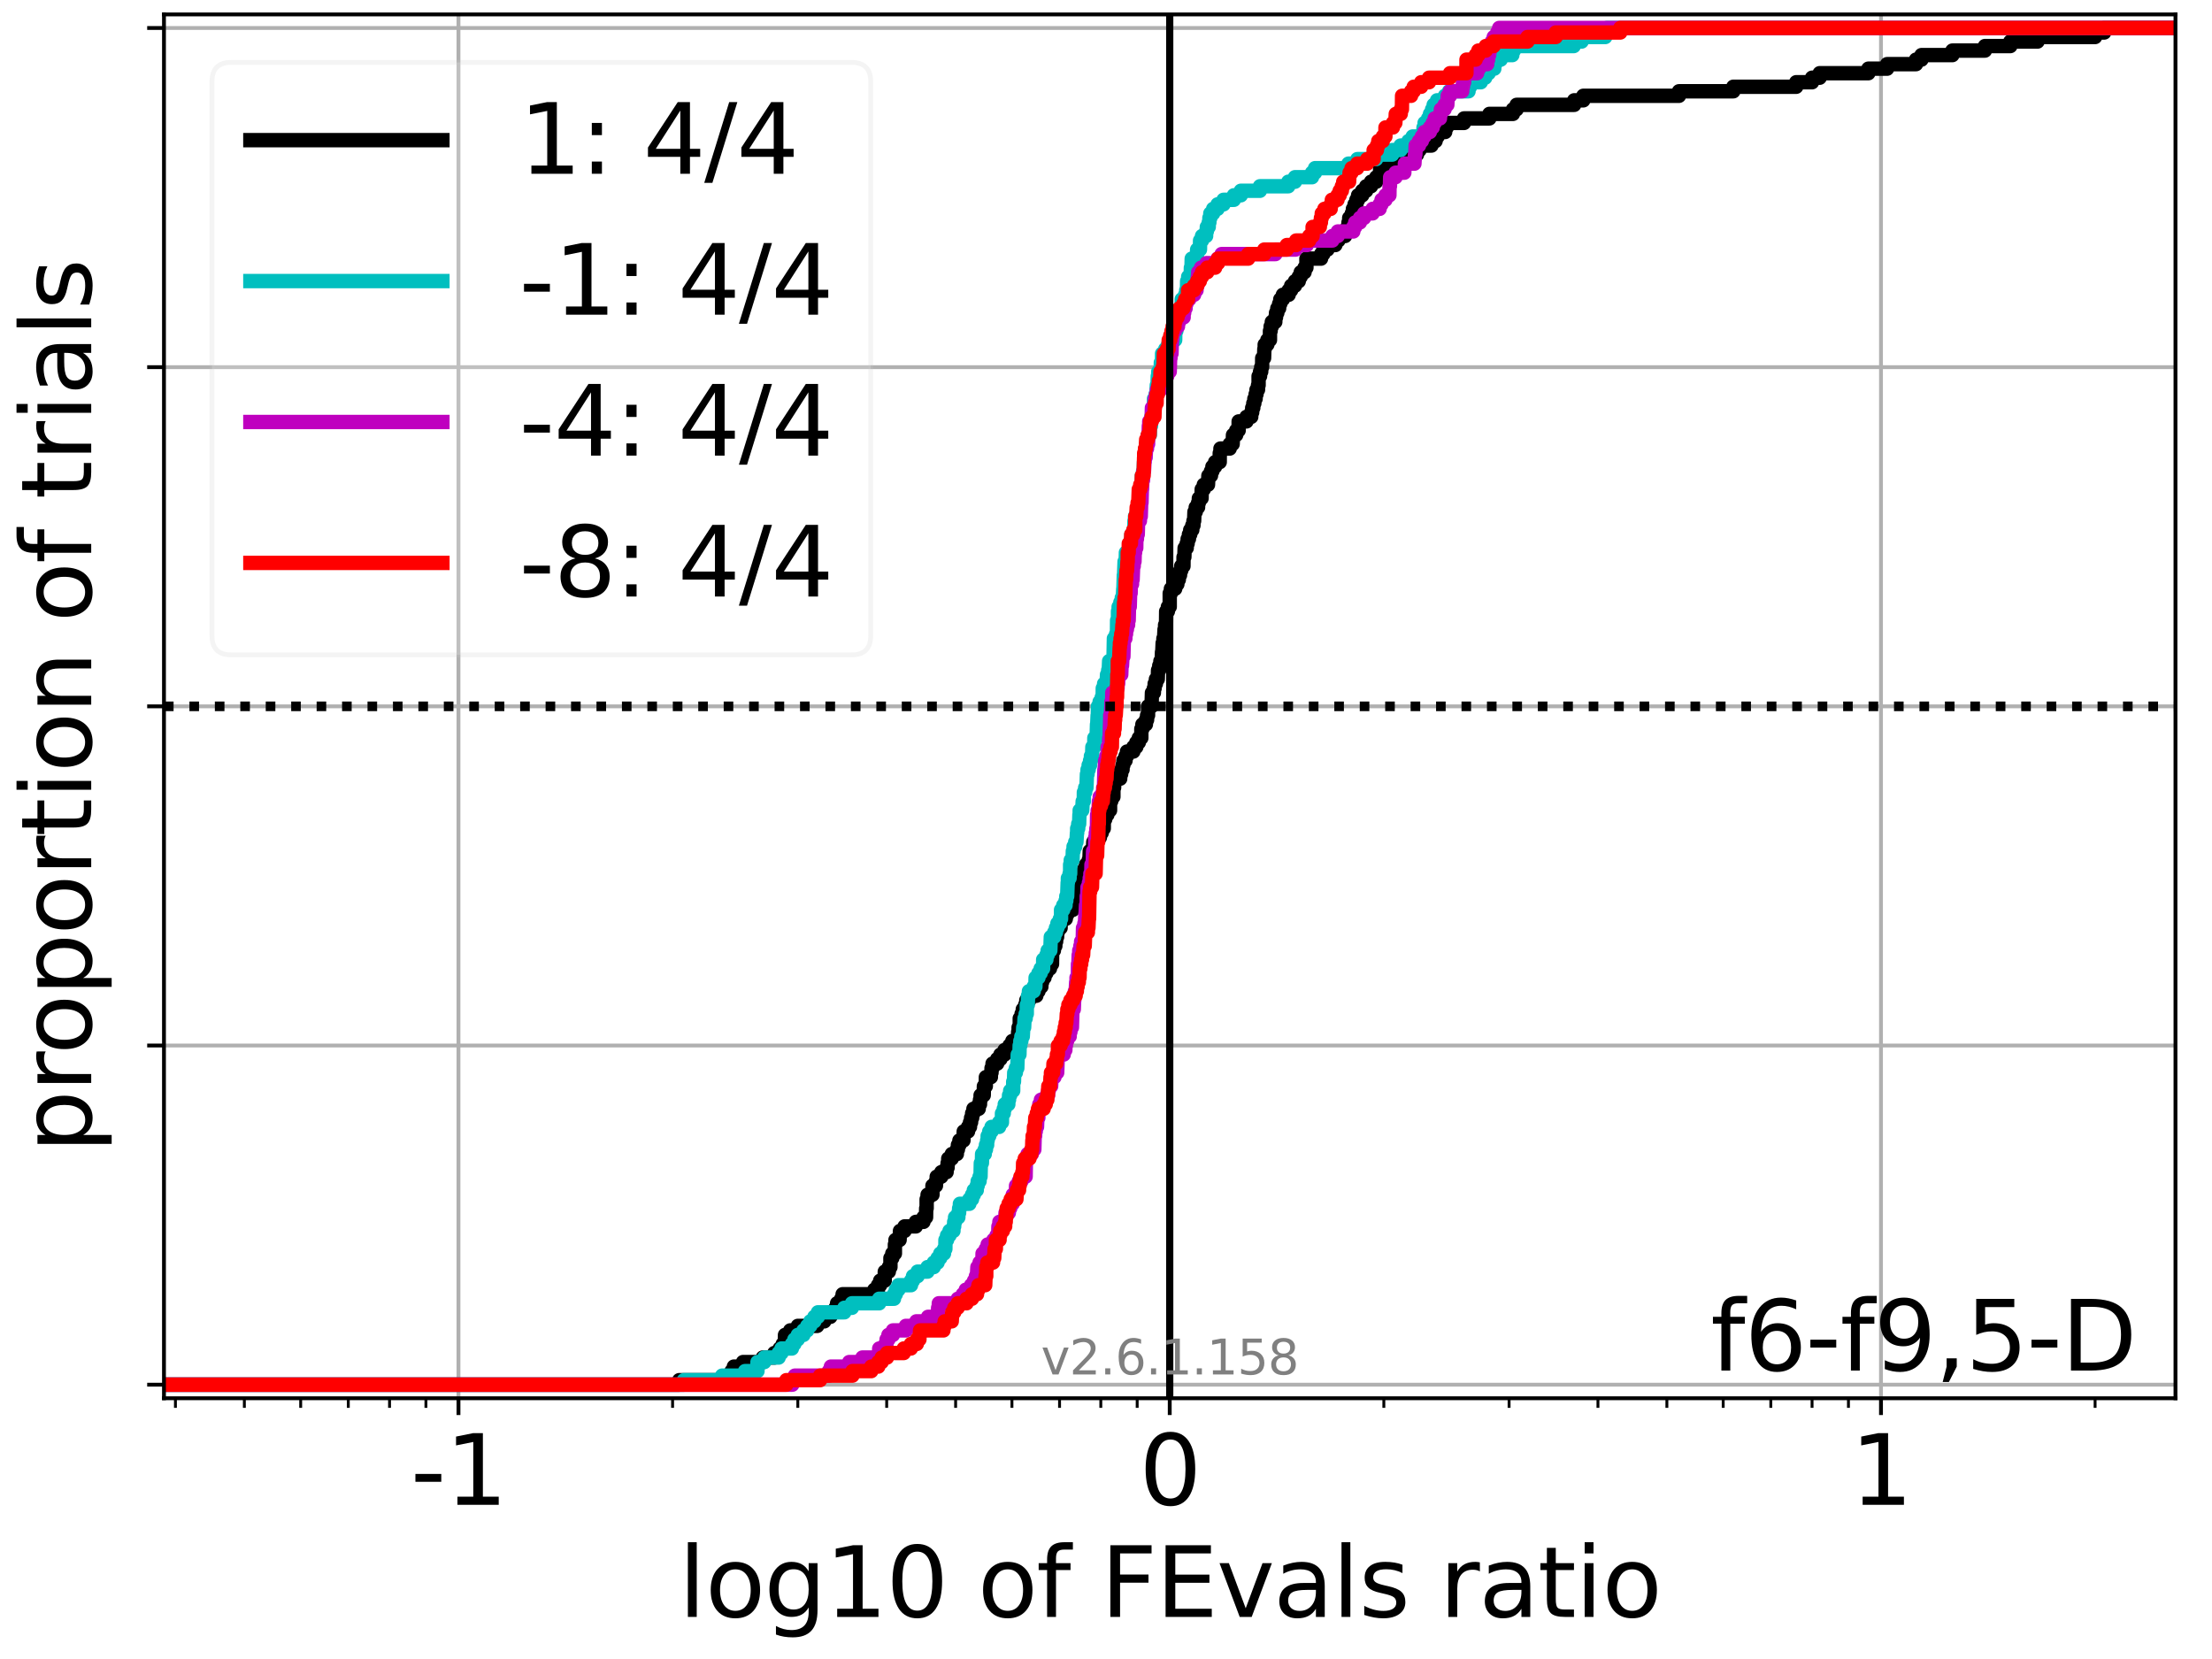 <?xml version="1.0" encoding="utf-8" standalone="no"?>
<!DOCTYPE svg PUBLIC "-//W3C//DTD SVG 1.1//EN"
  "http://www.w3.org/Graphics/SVG/1.1/DTD/svg11.dtd">
<svg xmlns:xlink="http://www.w3.org/1999/xlink" width="460.8pt" height="345.6pt" viewBox="0 0 460.8 345.6" xmlns="http://www.w3.org/2000/svg" version="1.1">
 <defs>
  <style type="text/css">*{stroke-linejoin: round; stroke-linecap: butt}</style>
 </defs>
 <g id="figure_1">
  <g id="patch_1">
   <path d="M 0 345.6 
L 460.8 345.6 
L 460.8 0 
L 0 0 
z
" style="fill: #ffffff"/>
  </g>
  <g id="axes_1">
   <g id="patch_2">
    <path d="M 34.16 291.28 
L 453.192 291.28 
L 453.192 3 
L 34.16 3 
z
" style="fill: #ffffff"/>
   </g>
   <g id="matplotlib.axis_1">
    <g id="xtick_1">
     <g id="line2d_1">
      <path d="M 95.508 291.28 
L 95.508 3 
" clip-path="url(#p976c800afe)" style="fill: none; stroke: #b0b0b0; stroke-width: 0.8; stroke-linecap: square"/>
     </g>
     <g id="line2d_2">
      <defs>
       <path id="m9114e5bcd3" d="M 0 0 
L 0 3.5 
" style="stroke: #000000; stroke-width: 0.8"/>
      </defs>
      <g>
       <use xlink:href="#m9114e5bcd3" x="95.508" y="291.28" style="stroke: #000000; stroke-width: 0.8"/>
      </g>
     </g>
     <g id="text_1">
      <!-- -1 -->
      <g transform="translate(85.537 313.477)scale(0.2 -0.2)">
       <defs>
        <path id="DejaVuSans-2d" d="M 313 2009 
L 1997 2009 
L 1997 1497 
L 313 1497 
L 313 2009 
z
" transform="scale(0.016)"/>
        <path id="DejaVuSans-31" d="M 794 531 
L 1825 531 
L 1825 4091 
L 703 3866 
L 703 4441 
L 1819 4666 
L 2450 4666 
L 2450 531 
L 3481 531 
L 3481 0 
L 794 0 
L 794 531 
z
" transform="scale(0.016)"/>
       </defs>
       <use xlink:href="#DejaVuSans-2d"/>
       <use xlink:href="#DejaVuSans-31" x="36.084"/>
      </g>
     </g>
    </g>
    <g id="xtick_2">
     <g id="line2d_3">
      <path d="M 243.676 291.28 
L 243.676 3 
" clip-path="url(#p976c800afe)" style="fill: none; stroke: #b0b0b0; stroke-width: 0.8; stroke-linecap: square"/>
     </g>
     <g id="line2d_4">
      <g>
       <use xlink:href="#m9114e5bcd3" x="243.676" y="291.28" style="stroke: #000000; stroke-width: 0.8"/>
      </g>
     </g>
     <g id="text_2">
      <!-- 0 -->
      <g transform="translate(237.314 313.477)scale(0.2 -0.2)">
       <defs>
        <path id="DejaVuSans-30" d="M 2034 4250 
Q 1547 4250 1301 3770 
Q 1056 3291 1056 2328 
Q 1056 1369 1301 889 
Q 1547 409 2034 409 
Q 2525 409 2770 889 
Q 3016 1369 3016 2328 
Q 3016 3291 2770 3770 
Q 2525 4250 2034 4250 
z
M 2034 4750 
Q 2819 4750 3233 4129 
Q 3647 3509 3647 2328 
Q 3647 1150 3233 529 
Q 2819 -91 2034 -91 
Q 1250 -91 836 529 
Q 422 1150 422 2328 
Q 422 3509 836 4129 
Q 1250 4750 2034 4750 
z
" transform="scale(0.016)"/>
       </defs>
       <use xlink:href="#DejaVuSans-30"/>
      </g>
     </g>
    </g>
    <g id="xtick_3">
     <g id="line2d_5">
      <path d="M 391.844 291.28 
L 391.844 3 
" clip-path="url(#p976c800afe)" style="fill: none; stroke: #b0b0b0; stroke-width: 0.8; stroke-linecap: square"/>
     </g>
     <g id="line2d_6">
      <g>
       <use xlink:href="#m9114e5bcd3" x="391.844" y="291.28" style="stroke: #000000; stroke-width: 0.8"/>
      </g>
     </g>
     <g id="text_3">
      <!-- 1 -->
      <g transform="translate(385.482 313.477)scale(0.2 -0.2)">
       <use xlink:href="#DejaVuSans-31"/>
      </g>
     </g>
    </g>
    <g id="xtick_4">
     <g id="line2d_7">
      <defs>
       <path id="m39b9b04358" d="M 0 0 
L 0 2 
" style="stroke: #000000; stroke-width: 0.6"/>
      </defs>
      <g>
       <use xlink:href="#m39b9b04358" x="36.546" y="291.28" style="stroke: #000000; stroke-width: 0.6"/>
      </g>
     </g>
    </g>
    <g id="xtick_5">
     <g id="line2d_8">
      <g>
       <use xlink:href="#m39b9b04358" x="50.905" y="291.28" style="stroke: #000000; stroke-width: 0.6"/>
      </g>
     </g>
    </g>
    <g id="xtick_6">
     <g id="line2d_9">
      <g>
       <use xlink:href="#m39b9b04358" x="62.637" y="291.28" style="stroke: #000000; stroke-width: 0.6"/>
      </g>
     </g>
    </g>
    <g id="xtick_7">
     <g id="line2d_10">
      <g>
       <use xlink:href="#m39b9b04358" x="72.556" y="291.28" style="stroke: #000000; stroke-width: 0.6"/>
      </g>
     </g>
    </g>
    <g id="xtick_8">
     <g id="line2d_11">
      <g>
       <use xlink:href="#m39b9b04358" x="81.149" y="291.28" style="stroke: #000000; stroke-width: 0.6"/>
      </g>
     </g>
    </g>
    <g id="xtick_9">
     <g id="line2d_12">
      <g>
       <use xlink:href="#m39b9b04358" x="88.728" y="291.28" style="stroke: #000000; stroke-width: 0.6"/>
      </g>
     </g>
    </g>
    <g id="xtick_10">
     <g id="line2d_13">
      <g>
       <use xlink:href="#m39b9b04358" x="140.111" y="291.28" style="stroke: #000000; stroke-width: 0.6"/>
      </g>
     </g>
    </g>
    <g id="xtick_11">
     <g id="line2d_14">
      <g>
       <use xlink:href="#m39b9b04358" x="166.202" y="291.28" style="stroke: #000000; stroke-width: 0.6"/>
      </g>
     </g>
    </g>
    <g id="xtick_12">
     <g id="line2d_15">
      <g>
       <use xlink:href="#m39b9b04358" x="184.714" y="291.28" style="stroke: #000000; stroke-width: 0.6"/>
      </g>
     </g>
    </g>
    <g id="xtick_13">
     <g id="line2d_16">
      <g>
       <use xlink:href="#m39b9b04358" x="199.073" y="291.28" style="stroke: #000000; stroke-width: 0.6"/>
      </g>
     </g>
    </g>
    <g id="xtick_14">
     <g id="line2d_17">
      <g>
       <use xlink:href="#m39b9b04358" x="210.805" y="291.28" style="stroke: #000000; stroke-width: 0.6"/>
      </g>
     </g>
    </g>
    <g id="xtick_15">
     <g id="line2d_18">
      <g>
       <use xlink:href="#m39b9b04358" x="220.724" y="291.28" style="stroke: #000000; stroke-width: 0.6"/>
      </g>
     </g>
    </g>
    <g id="xtick_16">
     <g id="line2d_19">
      <g>
       <use xlink:href="#m39b9b04358" x="229.317" y="291.28" style="stroke: #000000; stroke-width: 0.6"/>
      </g>
     </g>
    </g>
    <g id="xtick_17">
     <g id="line2d_20">
      <g>
       <use xlink:href="#m39b9b04358" x="236.896" y="291.28" style="stroke: #000000; stroke-width: 0.6"/>
      </g>
     </g>
    </g>
    <g id="xtick_18">
     <g id="line2d_21">
      <g>
       <use xlink:href="#m39b9b04358" x="288.279" y="291.28" style="stroke: #000000; stroke-width: 0.6"/>
      </g>
     </g>
    </g>
    <g id="xtick_19">
     <g id="line2d_22">
      <g>
       <use xlink:href="#m39b9b04358" x="314.37" y="291.28" style="stroke: #000000; stroke-width: 0.6"/>
      </g>
     </g>
    </g>
    <g id="xtick_20">
     <g id="line2d_23">
      <g>
       <use xlink:href="#m39b9b04358" x="332.882" y="291.28" style="stroke: #000000; stroke-width: 0.6"/>
      </g>
     </g>
    </g>
    <g id="xtick_21">
     <g id="line2d_24">
      <g>
       <use xlink:href="#m39b9b04358" x="347.241" y="291.28" style="stroke: #000000; stroke-width: 0.6"/>
      </g>
     </g>
    </g>
    <g id="xtick_22">
     <g id="line2d_25">
      <g>
       <use xlink:href="#m39b9b04358" x="358.973" y="291.28" style="stroke: #000000; stroke-width: 0.6"/>
      </g>
     </g>
    </g>
    <g id="xtick_23">
     <g id="line2d_26">
      <g>
       <use xlink:href="#m39b9b04358" x="368.893" y="291.28" style="stroke: #000000; stroke-width: 0.6"/>
      </g>
     </g>
    </g>
    <g id="xtick_24">
     <g id="line2d_27">
      <g>
       <use xlink:href="#m39b9b04358" x="377.485" y="291.28" style="stroke: #000000; stroke-width: 0.6"/>
      </g>
     </g>
    </g>
    <g id="xtick_25">
     <g id="line2d_28">
      <g>
       <use xlink:href="#m39b9b04358" x="385.065" y="291.28" style="stroke: #000000; stroke-width: 0.6"/>
      </g>
     </g>
    </g>
    <g id="xtick_26">
     <g id="line2d_29">
      <g>
       <use xlink:href="#m39b9b04358" x="436.447" y="291.28" style="stroke: #000000; stroke-width: 0.6"/>
      </g>
     </g>
    </g>
    <g id="text_4">
     <!-- log10 of FEvals ratio -->
     <g transform="translate(141.371 336.833)scale(0.2 -0.2)">
      <defs>
       <path id="DejaVuSans-6c" d="M 603 4863 
L 1178 4863 
L 1178 0 
L 603 0 
L 603 4863 
z
" transform="scale(0.016)"/>
       <path id="DejaVuSans-6f" d="M 1959 3097 
Q 1497 3097 1228 2736 
Q 959 2375 959 1747 
Q 959 1119 1226 758 
Q 1494 397 1959 397 
Q 2419 397 2687 759 
Q 2956 1122 2956 1747 
Q 2956 2369 2687 2733 
Q 2419 3097 1959 3097 
z
M 1959 3584 
Q 2709 3584 3137 3096 
Q 3566 2609 3566 1747 
Q 3566 888 3137 398 
Q 2709 -91 1959 -91 
Q 1206 -91 779 398 
Q 353 888 353 1747 
Q 353 2609 779 3096 
Q 1206 3584 1959 3584 
z
" transform="scale(0.016)"/>
       <path id="DejaVuSans-67" d="M 2906 1791 
Q 2906 2416 2648 2759 
Q 2391 3103 1925 3103 
Q 1463 3103 1205 2759 
Q 947 2416 947 1791 
Q 947 1169 1205 825 
Q 1463 481 1925 481 
Q 2391 481 2648 825 
Q 2906 1169 2906 1791 
z
M 3481 434 
Q 3481 -459 3084 -895 
Q 2688 -1331 1869 -1331 
Q 1566 -1331 1297 -1286 
Q 1028 -1241 775 -1147 
L 775 -588 
Q 1028 -725 1275 -790 
Q 1522 -856 1778 -856 
Q 2344 -856 2625 -561 
Q 2906 -266 2906 331 
L 2906 616 
Q 2728 306 2450 153 
Q 2172 0 1784 0 
Q 1141 0 747 490 
Q 353 981 353 1791 
Q 353 2603 747 3093 
Q 1141 3584 1784 3584 
Q 2172 3584 2450 3431 
Q 2728 3278 2906 2969 
L 2906 3500 
L 3481 3500 
L 3481 434 
z
" transform="scale(0.016)"/>
       <path id="DejaVuSans-20" transform="scale(0.016)"/>
       <path id="DejaVuSans-66" d="M 2375 4863 
L 2375 4384 
L 1825 4384 
Q 1516 4384 1395 4259 
Q 1275 4134 1275 3809 
L 1275 3500 
L 2222 3500 
L 2222 3053 
L 1275 3053 
L 1275 0 
L 697 0 
L 697 3053 
L 147 3053 
L 147 3500 
L 697 3500 
L 697 3744 
Q 697 4328 969 4595 
Q 1241 4863 1831 4863 
L 2375 4863 
z
" transform="scale(0.016)"/>
       <path id="DejaVuSans-46" d="M 628 4666 
L 3309 4666 
L 3309 4134 
L 1259 4134 
L 1259 2759 
L 3109 2759 
L 3109 2228 
L 1259 2228 
L 1259 0 
L 628 0 
L 628 4666 
z
" transform="scale(0.016)"/>
       <path id="DejaVuSans-45" d="M 628 4666 
L 3578 4666 
L 3578 4134 
L 1259 4134 
L 1259 2753 
L 3481 2753 
L 3481 2222 
L 1259 2222 
L 1259 531 
L 3634 531 
L 3634 0 
L 628 0 
L 628 4666 
z
" transform="scale(0.016)"/>
       <path id="DejaVuSans-76" d="M 191 3500 
L 800 3500 
L 1894 563 
L 2988 3500 
L 3597 3500 
L 2284 0 
L 1503 0 
L 191 3500 
z
" transform="scale(0.016)"/>
       <path id="DejaVuSans-61" d="M 2194 1759 
Q 1497 1759 1228 1600 
Q 959 1441 959 1056 
Q 959 750 1161 570 
Q 1363 391 1709 391 
Q 2188 391 2477 730 
Q 2766 1069 2766 1631 
L 2766 1759 
L 2194 1759 
z
M 3341 1997 
L 3341 0 
L 2766 0 
L 2766 531 
Q 2569 213 2275 61 
Q 1981 -91 1556 -91 
Q 1019 -91 701 211 
Q 384 513 384 1019 
Q 384 1609 779 1909 
Q 1175 2209 1959 2209 
L 2766 2209 
L 2766 2266 
Q 2766 2663 2505 2880 
Q 2244 3097 1772 3097 
Q 1472 3097 1187 3025 
Q 903 2953 641 2809 
L 641 3341 
Q 956 3463 1253 3523 
Q 1550 3584 1831 3584 
Q 2591 3584 2966 3190 
Q 3341 2797 3341 1997 
z
" transform="scale(0.016)"/>
       <path id="DejaVuSans-73" d="M 2834 3397 
L 2834 2853 
Q 2591 2978 2328 3040 
Q 2066 3103 1784 3103 
Q 1356 3103 1142 2972 
Q 928 2841 928 2578 
Q 928 2378 1081 2264 
Q 1234 2150 1697 2047 
L 1894 2003 
Q 2506 1872 2764 1633 
Q 3022 1394 3022 966 
Q 3022 478 2636 193 
Q 2250 -91 1575 -91 
Q 1294 -91 989 -36 
Q 684 19 347 128 
L 347 722 
Q 666 556 975 473 
Q 1284 391 1588 391 
Q 1994 391 2212 530 
Q 2431 669 2431 922 
Q 2431 1156 2273 1281 
Q 2116 1406 1581 1522 
L 1381 1569 
Q 847 1681 609 1914 
Q 372 2147 372 2553 
Q 372 3047 722 3315 
Q 1072 3584 1716 3584 
Q 2034 3584 2315 3537 
Q 2597 3491 2834 3397 
z
" transform="scale(0.016)"/>
       <path id="DejaVuSans-72" d="M 2631 2963 
Q 2534 3019 2420 3045 
Q 2306 3072 2169 3072 
Q 1681 3072 1420 2755 
Q 1159 2438 1159 1844 
L 1159 0 
L 581 0 
L 581 3500 
L 1159 3500 
L 1159 2956 
Q 1341 3275 1631 3429 
Q 1922 3584 2338 3584 
Q 2397 3584 2469 3576 
Q 2541 3569 2628 3553 
L 2631 2963 
z
" transform="scale(0.016)"/>
       <path id="DejaVuSans-74" d="M 1172 4494 
L 1172 3500 
L 2356 3500 
L 2356 3053 
L 1172 3053 
L 1172 1153 
Q 1172 725 1289 603 
Q 1406 481 1766 481 
L 2356 481 
L 2356 0 
L 1766 0 
Q 1100 0 847 248 
Q 594 497 594 1153 
L 594 3053 
L 172 3053 
L 172 3500 
L 594 3500 
L 594 4494 
L 1172 4494 
z
" transform="scale(0.016)"/>
       <path id="DejaVuSans-69" d="M 603 3500 
L 1178 3500 
L 1178 0 
L 603 0 
L 603 3500 
z
M 603 4863 
L 1178 4863 
L 1178 4134 
L 603 4134 
L 603 4863 
z
" transform="scale(0.016)"/>
      </defs>
      <use xlink:href="#DejaVuSans-6c"/>
      <use xlink:href="#DejaVuSans-6f" x="27.783"/>
      <use xlink:href="#DejaVuSans-67" x="88.965"/>
      <use xlink:href="#DejaVuSans-31" x="152.441"/>
      <use xlink:href="#DejaVuSans-30" x="216.064"/>
      <use xlink:href="#DejaVuSans-20" x="279.688"/>
      <use xlink:href="#DejaVuSans-6f" x="311.475"/>
      <use xlink:href="#DejaVuSans-66" x="372.656"/>
      <use xlink:href="#DejaVuSans-20" x="407.861"/>
      <use xlink:href="#DejaVuSans-46" x="439.648"/>
      <use xlink:href="#DejaVuSans-45" x="497.168"/>
      <use xlink:href="#DejaVuSans-76" x="560.352"/>
      <use xlink:href="#DejaVuSans-61" x="619.531"/>
      <use xlink:href="#DejaVuSans-6c" x="680.811"/>
      <use xlink:href="#DejaVuSans-73" x="708.594"/>
      <use xlink:href="#DejaVuSans-20" x="760.693"/>
      <use xlink:href="#DejaVuSans-72" x="792.48"/>
      <use xlink:href="#DejaVuSans-61" x="833.594"/>
      <use xlink:href="#DejaVuSans-74" x="894.873"/>
      <use xlink:href="#DejaVuSans-69" x="934.082"/>
      <use xlink:href="#DejaVuSans-6f" x="961.865"/>
     </g>
    </g>
   </g>
   <g id="matplotlib.axis_2">
    <g id="ytick_1">
     <g id="line2d_30">
      <path d="M 34.16 288.454 
L 453.192 288.454 
" clip-path="url(#p976c800afe)" style="fill: none; stroke: #b0b0b0; stroke-width: 0.8; stroke-linecap: square"/>
     </g>
     <g id="line2d_31">
      <defs>
       <path id="m79aa72a8de" d="M 0 0 
L -3.5 0 
" style="stroke: #000000; stroke-width: 0.8"/>
      </defs>
      <g>
       <use xlink:href="#m79aa72a8de" x="34.16" y="288.454" style="stroke: #000000; stroke-width: 0.8"/>
      </g>
     </g>
    </g>
    <g id="ytick_2">
     <g id="line2d_32">
      <path d="M 34.16 217.797 
L 453.192 217.797 
" clip-path="url(#p976c800afe)" style="fill: none; stroke: #b0b0b0; stroke-width: 0.8; stroke-linecap: square"/>
     </g>
     <g id="line2d_33">
      <g>
       <use xlink:href="#m79aa72a8de" x="34.16" y="217.797" style="stroke: #000000; stroke-width: 0.8"/>
      </g>
     </g>
    </g>
    <g id="ytick_3">
     <g id="line2d_34">
      <path d="M 34.16 147.14 
L 453.192 147.14 
" clip-path="url(#p976c800afe)" style="fill: none; stroke: #b0b0b0; stroke-width: 0.8; stroke-linecap: square"/>
     </g>
     <g id="line2d_35">
      <g>
       <use xlink:href="#m79aa72a8de" x="34.16" y="147.14" style="stroke: #000000; stroke-width: 0.8"/>
      </g>
     </g>
    </g>
    <g id="ytick_4">
     <g id="line2d_36">
      <path d="M 34.16 76.483 
L 453.192 76.483 
" clip-path="url(#p976c800afe)" style="fill: none; stroke: #b0b0b0; stroke-width: 0.8; stroke-linecap: square"/>
     </g>
     <g id="line2d_37">
      <g>
       <use xlink:href="#m79aa72a8de" x="34.16" y="76.483" style="stroke: #000000; stroke-width: 0.8"/>
      </g>
     </g>
    </g>
    <g id="ytick_5">
     <g id="line2d_38">
      <path d="M 34.16 5.826 
L 453.192 5.826 
" clip-path="url(#p976c800afe)" style="fill: none; stroke: #b0b0b0; stroke-width: 0.8; stroke-linecap: square"/>
     </g>
     <g id="line2d_39">
      <g>
       <use xlink:href="#m79aa72a8de" x="34.16" y="5.826" style="stroke: #000000; stroke-width: 0.8"/>
      </g>
     </g>
    </g>
    <g id="text_5">
     <!-- proportion of trials -->
     <g transform="translate(19.001 240.146)rotate(-90)scale(0.2 -0.2)">
      <defs>
       <path id="DejaVuSans-70" d="M 1159 525 
L 1159 -1331 
L 581 -1331 
L 581 3500 
L 1159 3500 
L 1159 2969 
Q 1341 3281 1617 3432 
Q 1894 3584 2278 3584 
Q 2916 3584 3314 3078 
Q 3713 2572 3713 1747 
Q 3713 922 3314 415 
Q 2916 -91 2278 -91 
Q 1894 -91 1617 61 
Q 1341 213 1159 525 
z
M 3116 1747 
Q 3116 2381 2855 2742 
Q 2594 3103 2138 3103 
Q 1681 3103 1420 2742 
Q 1159 2381 1159 1747 
Q 1159 1113 1420 752 
Q 1681 391 2138 391 
Q 2594 391 2855 752 
Q 3116 1113 3116 1747 
z
" transform="scale(0.016)"/>
       <path id="DejaVuSans-6e" d="M 3513 2113 
L 3513 0 
L 2938 0 
L 2938 2094 
Q 2938 2591 2744 2837 
Q 2550 3084 2163 3084 
Q 1697 3084 1428 2787 
Q 1159 2491 1159 1978 
L 1159 0 
L 581 0 
L 581 3500 
L 1159 3500 
L 1159 2956 
Q 1366 3272 1645 3428 
Q 1925 3584 2291 3584 
Q 2894 3584 3203 3211 
Q 3513 2838 3513 2113 
z
" transform="scale(0.016)"/>
      </defs>
      <use xlink:href="#DejaVuSans-70"/>
      <use xlink:href="#DejaVuSans-72" x="63.477"/>
      <use xlink:href="#DejaVuSans-6f" x="102.34"/>
      <use xlink:href="#DejaVuSans-70" x="163.521"/>
      <use xlink:href="#DejaVuSans-6f" x="226.998"/>
      <use xlink:href="#DejaVuSans-72" x="288.18"/>
      <use xlink:href="#DejaVuSans-74" x="329.293"/>
      <use xlink:href="#DejaVuSans-69" x="368.502"/>
      <use xlink:href="#DejaVuSans-6f" x="396.285"/>
      <use xlink:href="#DejaVuSans-6e" x="457.467"/>
      <use xlink:href="#DejaVuSans-20" x="520.846"/>
      <use xlink:href="#DejaVuSans-6f" x="552.633"/>
      <use xlink:href="#DejaVuSans-66" x="613.814"/>
      <use xlink:href="#DejaVuSans-20" x="649.02"/>
      <use xlink:href="#DejaVuSans-74" x="680.807"/>
      <use xlink:href="#DejaVuSans-72" x="720.016"/>
      <use xlink:href="#DejaVuSans-69" x="761.129"/>
      <use xlink:href="#DejaVuSans-61" x="788.912"/>
      <use xlink:href="#DejaVuSans-6c" x="850.191"/>
      <use xlink:href="#DejaVuSans-73" x="877.975"/>
     </g>
    </g>
   </g>
   <g id="line2d_40">
    <path d="M 34.16 288.454 
L 141.5 288.454 
L 141.5 287.512 
L 152.394 287.512 
L 152.394 285.627 
L 152.881 285.627 
L 152.881 284.685 
L 154.783 284.685 
L 154.783 283.743 
L 158.909 283.743 
L 158.909 282.801 
L 161.312 282.801 
L 161.312 281.859 
L 162.431 281.859 
L 162.431 280.917 
L 163.062 280.917 
L 163.062 279.975 
L 163.508 279.975 
L 163.531 278.091 
L 164.613 278.091 
L 164.613 277.149 
L 166.202 277.149 
L 166.202 276.207 
L 170.243 276.207 
L 170.243 275.264 
L 171.714 275.264 
L 171.714 274.322 
L 172.982 274.322 
L 172.982 273.38 
L 174.071 273.38 
L 174.071 272.438 
L 174.381 272.438 
L 174.381 271.496 
L 175.24 271.496 
L 175.24 270.554 
L 175.531 270.554 
L 175.531 269.612 
L 182.142 269.612 
L 182.142 268.67 
L 182.901 268.67 
L 182.901 267.728 
L 183.354 267.728 
L 183.354 266.786 
L 184.3 266.786 
L 184.32 264.901 
L 185.159 264.901 
L 185.159 263.959 
L 185.494 263.959 
L 185.494 262.075 
L 185.88 262.075 
L 185.88 261.133 
L 186.424 261.133 
L 186.424 259.249 
L 186.541 259.249 
L 186.541 258.307 
L 187.403 258.307 
L 187.482 256.423 
L 188.443 256.423 
L 188.443 255.481 
L 190.783 255.481 
L 190.783 254.538 
L 192.372 254.538 
L 192.372 253.596 
L 192.914 253.596 
L 192.94 251.712 
L 193.036 251.712 
L 193.036 249.828 
L 193.233 249.828 
L 193.233 248.886 
L 194.248 248.886 
L 194.248 247.002 
L 194.973 247.002 
L 194.973 246.06 
L 195.135 246.06 
L 195.135 245.118 
L 196.092 245.118 
L 196.092 244.175 
L 197.192 244.175 
L 197.192 243.233 
L 197.401 243.233 
L 197.401 242.291 
L 197.538 242.291 
L 197.538 241.349 
L 198.274 241.349 
L 198.274 240.407 
L 199.328 240.407 
L 199.328 239.465 
L 199.551 239.465 
L 199.551 238.523 
L 199.862 238.523 
L 199.862 237.581 
L 200.702 237.581 
L 200.763 235.697 
L 201.664 235.697 
L 201.664 234.755 
L 202.066 234.755 
L 202.066 233.812 
L 202.291 233.812 
L 202.291 232.87 
L 202.515 232.87 
L 202.515 231.928 
L 202.784 231.928 
L 202.784 230.986 
L 203.884 230.986 
L 203.884 230.044 
L 204.15 230.044 
L 204.15 229.102 
L 204.274 229.102 
L 204.274 228.16 
L 204.927 228.16 
L 204.965 226.276 
L 205.361 226.276 
L 205.374 224.392 
L 206.416 224.392 
L 206.416 223.449 
L 206.554 223.449 
L 206.554 222.507 
L 206.765 222.507 
L 206.765 221.565 
L 207.732 221.565 
L 207.732 220.623 
L 208.407 220.623 
L 208.407 219.681 
L 209.27 219.681 
L 209.27 218.739 
L 210.292 218.739 
L 210.292 217.797 
L 210.885 217.797 
L 210.885 216.855 
L 212.066 216.855 
L 212.097 214.971 
L 212.194 214.971 
L 212.194 214.028 
L 212.434 214.028 
L 212.434 212.144 
L 212.816 212.144 
L 212.816 211.202 
L 213.067 211.202 
L 213.067 210.26 
L 213.573 210.26 
L 213.573 209.318 
L 213.799 209.318 
L 213.799 208.376 
L 214.423 208.376 
L 214.423 207.434 
L 215.882 207.434 
L 215.882 206.492 
L 216.335 206.492 
L 216.335 205.55 
L 216.932 205.55 
L 216.932 204.608 
L 217.094 204.608 
L 217.094 203.665 
L 217.585 203.665 
L 217.585 202.723 
L 217.981 202.723 
L 217.981 201.781 
L 218.724 201.781 
L 218.724 200.839 
L 219.154 200.839 
L 219.19 198.013 
L 219.541 198.013 
L 219.541 197.071 
L 219.843 197.071 
L 219.843 196.129 
L 220.013 196.129 
L 220.013 195.187 
L 220.212 195.187 
L 220.212 194.245 
L 220.351 194.245 
L 220.351 193.302 
L 220.943 193.302 
L 220.943 192.36 
L 221.064 192.36 
L 221.064 191.418 
L 222.024 191.418 
L 222.024 190.476 
L 222.354 190.476 
L 222.354 189.534 
L 223.493 189.534 
L 223.543 187.65 
L 223.613 187.65 
L 223.613 186.708 
L 224.134 186.708 
L 224.134 185.766 
L 224.672 185.766 
L 224.755 183.882 
L 225.801 183.882 
L 225.846 181.055 
L 226.232 181.055 
L 226.232 180.113 
L 226.793 180.113 
L 226.793 179.171 
L 226.945 179.171 
L 227.013 177.287 
L 227.66 177.287 
L 227.756 175.403 
L 228.391 175.403 
L 228.391 174.461 
L 229.125 174.461 
L 229.125 173.519 
L 229.499 173.519 
L 229.499 172.576 
L 229.933 172.576 
L 229.95 170.692 
L 230.23 170.692 
L 230.23 169.75 
L 230.681 169.75 
L 230.681 168.808 
L 231.244 168.808 
L 231.244 166.924 
L 231.483 166.924 
L 231.483 165.982 
L 231.944 165.982 
L 231.944 164.098 
L 232.085 164.098 
L 232.177 162.213 
L 233.358 162.213 
L 233.358 161.271 
L 233.556 161.271 
L 233.556 160.329 
L 233.846 160.329 
L 233.846 159.387 
L 234.016 159.387 
L 234.016 158.445 
L 234.468 158.445 
L 234.468 157.503 
L 234.768 157.503 
L 234.768 156.561 
L 236.097 156.561 
L 236.097 155.619 
L 236.713 155.619 
L 236.713 154.677 
L 237.236 154.677 
L 237.236 153.735 
L 237.755 153.735 
L 237.76 151.85 
L 237.978 151.85 
L 237.978 150.908 
L 238.709 150.908 
L 238.709 149.966 
L 238.957 149.966 
L 238.957 149.024 
L 239.158 149.024 
L 239.158 147.14 
L 239.89 147.14 
L 239.97 144.314 
L 240.375 144.314 
L 240.375 143.372 
L 240.536 143.372 
L 240.536 142.43 
L 240.796 142.43 
L 240.796 141.487 
L 241.182 141.487 
L 241.247 139.603 
L 241.494 139.603 
L 241.494 138.661 
L 241.732 138.661 
L 241.732 137.719 
L 242.005 137.719 
L 242.067 135.835 
L 242.125 135.835 
L 242.205 133.951 
L 242.358 133.951 
L 242.358 133.009 
L 242.495 133.009 
L 242.594 131.124 
L 242.708 131.124 
L 242.708 130.182 
L 242.905 130.182 
L 242.936 127.356 
L 243.292 127.356 
L 243.292 126.414 
L 243.676 126.414 
L 243.676 123.588 
L 243.92 123.588 
L 243.92 122.646 
L 244.815 122.646 
L 244.815 121.704 
L 245.265 121.704 
L 245.265 120.761 
L 245.569 120.761 
L 245.569 119.819 
L 245.821 119.819 
L 245.821 118.877 
L 246.06 118.877 
L 246.06 117.935 
L 246.536 117.935 
L 246.552 116.051 
L 246.723 116.051 
L 246.781 114.167 
L 247.213 114.167 
L 247.213 113.225 
L 247.407 113.225 
L 247.407 112.283 
L 247.674 112.283 
L 247.674 111.341 
L 247.944 111.341 
L 247.944 110.398 
L 248.375 110.398 
L 248.375 109.456 
L 248.619 109.456 
L 248.619 108.514 
L 248.759 108.514 
L 248.827 106.63 
L 249.094 106.63 
L 249.094 105.688 
L 249.577 105.688 
L 249.577 104.746 
L 249.745 104.746 
L 249.745 103.804 
L 250.309 103.804 
L 250.339 101.92 
L 250.777 101.92 
L 250.777 100.978 
L 251.647 100.978 
L 251.73 99.093 
L 252.269 99.093 
L 252.269 98.151 
L 252.566 98.151 
L 252.566 97.209 
L 253.134 97.209 
L 253.134 96.267 
L 254.09 96.267 
L 254.095 94.383 
L 254.242 94.383 
L 254.242 93.441 
L 256.17 93.441 
L 256.17 92.499 
L 256.787 92.499 
L 256.854 90.615 
L 257.518 90.615 
L 257.518 89.672 
L 258.035 89.672 
L 258.035 87.788 
L 259.664 87.788 
L 259.664 86.846 
L 260.652 86.846 
L 260.652 85.904 
L 260.854 85.904 
L 260.854 84.962 
L 261.082 84.962 
L 261.082 84.02 
L 261.304 84.02 
L 261.304 83.078 
L 261.566 83.078 
L 261.566 82.136 
L 261.752 82.136 
L 261.752 81.194 
L 262.066 81.194 
L 262.066 80.252 
L 262.188 80.252 
L 262.188 78.367 
L 262.491 78.367 
L 262.491 77.425 
L 262.731 77.425 
L 262.731 76.483 
L 262.919 76.483 
L 262.942 74.599 
L 263.327 74.599 
L 263.383 72.715 
L 263.462 72.715 
L 263.462 71.773 
L 264.01 71.773 
L 264.01 70.831 
L 264.557 70.831 
L 264.557 68.946 
L 264.698 68.946 
L 264.698 68.004 
L 264.943 68.004 
L 264.943 67.062 
L 265.667 67.062 
L 265.667 66.12 
L 265.818 66.12 
L 265.818 65.178 
L 266.089 65.178 
L 266.089 64.236 
L 266.466 64.236 
L 266.466 63.294 
L 266.706 63.294 
L 266.706 62.352 
L 267.249 62.352 
L 267.249 61.41 
L 268.454 61.41 
L 268.454 60.468 
L 268.968 60.468 
L 268.968 59.525 
L 269.767 59.525 
L 269.767 58.583 
L 270.557 58.583 
L 270.557 57.641 
L 270.97 57.641 
L 270.97 56.699 
L 271.765 56.699 
L 271.765 55.757 
L 272.151 55.757 
L 272.151 53.873 
L 275.197 53.873 
L 275.197 52.931 
L 275.663 52.931 
L 275.663 51.989 
L 276.547 51.989 
L 276.547 51.047 
L 278.178 51.047 
L 278.178 50.105 
L 278.813 50.105 
L 278.813 49.162 
L 280.205 49.162 
L 280.205 48.22 
L 280.7 48.22 
L 280.7 47.278 
L 280.917 47.278 
L 280.917 46.336 
L 281.065 46.336 
L 281.065 45.394 
L 281.608 45.394 
L 281.608 44.452 
L 281.839 44.452 
L 281.839 43.51 
L 282.182 43.51 
L 282.182 42.568 
L 282.57 42.568 
L 282.57 41.626 
L 282.914 41.626 
L 282.914 40.684 
L 283.777 40.684 
L 283.777 39.742 
L 284.601 39.742 
L 284.601 38.799 
L 285.616 38.799 
L 285.616 37.857 
L 286.7 37.857 
L 286.7 36.915 
L 287.47 36.915 
L 287.508 35.031 
L 289.779 35.031 
L 289.779 34.089 
L 290.619 34.089 
L 290.619 33.147 
L 291.758 33.147 
L 291.758 32.205 
L 295.18 32.205 
L 295.18 31.263 
L 295.723 31.263 
L 295.723 30.321 
L 298.199 30.321 
L 298.199 29.379 
L 299.062 29.379 
L 299.062 28.436 
L 299.499 28.436 
L 299.499 27.494 
L 301.059 27.494 
L 301.059 26.552 
L 301.401 26.552 
L 301.401 25.61 
L 304.978 25.61 
L 304.978 24.668 
L 310.27 24.668 
L 310.27 23.726 
L 315.175 23.726 
L 315.175 22.784 
L 315.94 22.784 
L 315.94 21.842 
L 327.93 21.842 
L 327.93 20.9 
L 329.832 20.9 
L 329.832 19.958 
L 349.765 19.958 
L 349.765 19.016 
L 361.083 19.016 
L 361.083 18.073 
L 374.185 18.073 
L 374.185 17.131 
L 377.485 17.131 
L 377.485 16.189 
L 379.074 16.189 
L 379.074 15.247 
L 389.218 15.247 
L 389.218 14.305 
L 393.119 14.305 
L 393.119 13.363 
L 399.137 13.363 
L 399.137 12.421 
L 400.276 12.421 
L 400.276 11.479 
L 406.716 11.479 
L 406.716 10.537 
L 413.496 10.537 
L 413.496 9.595 
L 418.788 9.595 
L 418.788 8.653 
L 424.457 8.653 
L 424.457 7.71 
L 436.447 7.71 
L 436.447 6.768 
L 438.35 6.768 
L 438.35 5.826 
L 453.192 5.826 
L 453.192 5.826 
" clip-path="url(#p976c800afe)" style="fill: none; stroke: #000000; stroke-width: 3; stroke-linecap: square"/>
   </g>
   <g id="line2d_41">
    <path clip-path="url(#p976c800afe)" style="fill: none; stroke: #000000; stroke-width: 3; stroke-linecap: square"/>
   </g>
   <g id="line2d_42">
    <path d="M 34.16 288.454 
L 142.471 288.454 
L 142.471 287.512 
L 150.426 287.512 
L 150.426 286.57 
L 155.198 286.57 
L 155.198 285.627 
L 157.796 285.627 
L 157.796 283.743 
L 159.22 283.743 
L 159.22 282.801 
L 162.203 282.801 
L 162.203 281.859 
L 162.801 281.859 
L 162.801 280.917 
L 164.964 280.917 
L 164.964 279.975 
L 165.482 279.975 
L 165.482 279.033 
L 166.193 279.033 
L 166.193 278.091 
L 167.371 278.091 
L 167.371 277.149 
L 168.165 277.149 
L 168.165 276.207 
L 168.803 276.207 
L 168.803 275.264 
L 169.648 275.264 
L 169.648 274.322 
L 170.391 274.322 
L 170.391 273.38 
L 175.886 273.38 
L 175.886 272.438 
L 177.472 272.438 
L 177.472 271.496 
L 183.145 271.496 
L 183.145 270.554 
L 186.23 270.554 
L 186.23 269.612 
L 186.61 269.612 
L 186.61 268.67 
L 187.163 268.67 
L 187.163 267.728 
L 189.778 267.728 
L 189.778 266.786 
L 190.199 266.786 
L 190.199 265.844 
L 191.152 265.844 
L 191.152 264.901 
L 193.218 264.901 
L 193.218 263.959 
L 194.52 263.959 
L 194.52 263.017 
L 195.316 263.017 
L 195.316 262.075 
L 195.872 262.075 
L 195.872 261.133 
L 196.653 261.133 
L 196.653 260.191 
L 196.936 260.191 
L 196.954 258.307 
L 197.288 258.307 
L 197.288 257.365 
L 197.802 257.365 
L 197.802 256.423 
L 198.621 256.423 
L 198.621 255.481 
L 198.772 255.481 
L 198.772 254.538 
L 198.957 254.538 
L 198.957 253.596 
L 199.64 253.596 
L 199.64 252.654 
L 199.802 252.654 
L 199.802 251.712 
L 199.964 251.712 
L 199.964 250.77 
L 201.93 250.77 
L 201.93 249.828 
L 202.49 249.828 
L 202.49 248.886 
L 202.863 248.886 
L 202.863 247.944 
L 203.475 247.944 
L 203.475 247.002 
L 203.671 247.002 
L 203.671 246.06 
L 204.063 246.06 
L 204.063 245.118 
L 204.261 245.118 
L 204.324 242.291 
L 204.55 242.291 
L 204.588 240.407 
L 205.139 240.407 
L 205.139 239.465 
L 205.392 239.465 
L 205.392 238.523 
L 205.637 238.523 
L 205.637 237.581 
L 205.748 237.581 
L 205.748 236.639 
L 206.08 236.639 
L 206.08 235.697 
L 206.56 235.697 
L 206.56 234.755 
L 208.13 234.755 
L 208.13 233.812 
L 208.722 233.812 
L 208.731 231.928 
L 209.099 231.928 
L 209.099 230.986 
L 209.312 230.986 
L 209.312 230.044 
L 210.051 230.044 
L 210.051 229.102 
L 210.201 229.102 
L 210.201 228.16 
L 210.442 228.16 
L 210.442 227.218 
L 211.065 227.218 
L 211.07 225.334 
L 211.231 225.334 
L 211.283 223.449 
L 211.622 223.449 
L 211.622 222.507 
L 211.919 222.507 
L 212.009 219.681 
L 212.367 219.681 
L 212.414 217.797 
L 212.554 217.797 
L 212.554 216.855 
L 212.767 216.855 
L 212.767 215.913 
L 213.064 215.913 
L 213.161 214.028 
L 213.344 214.028 
L 213.432 212.144 
L 213.668 212.144 
L 213.668 211.202 
L 213.897 211.202 
L 213.899 209.318 
L 214.115 209.318 
L 214.15 207.434 
L 214.342 207.434 
L 214.342 206.492 
L 215.331 206.492 
L 215.331 205.55 
L 215.691 205.55 
L 215.734 203.665 
L 216.327 203.665 
L 216.327 202.723 
L 216.79 202.723 
L 216.79 201.781 
L 217.301 201.781 
L 217.314 199.897 
L 217.984 199.897 
L 217.984 198.955 
L 218.246 198.955 
L 218.246 198.013 
L 218.801 198.013 
L 218.902 195.187 
L 219.605 195.187 
L 219.605 194.245 
L 219.97 194.245 
L 219.97 193.302 
L 220.275 193.302 
L 220.275 192.36 
L 220.789 192.36 
L 220.789 191.418 
L 221.037 191.418 
L 221.037 189.534 
L 221.495 189.534 
L 221.495 188.592 
L 221.969 188.592 
L 221.969 187.65 
L 222.132 187.65 
L 222.132 186.708 
L 222.312 186.708 
L 222.414 183.882 
L 222.462 183.882 
L 222.462 182.939 
L 222.812 182.939 
L 222.812 181.997 
L 222.927 181.997 
L 222.928 180.113 
L 223.06 180.113 
L 223.06 179.171 
L 223.431 179.171 
L 223.493 177.287 
L 223.644 177.287 
L 223.644 176.345 
L 223.992 176.345 
L 223.992 175.403 
L 224.241 175.403 
L 224.349 173.519 
L 224.393 173.519 
L 224.393 172.576 
L 224.612 172.576 
L 224.612 171.634 
L 224.804 171.634 
L 224.861 169.75 
L 224.918 169.75 
L 224.918 168.808 
L 225.445 168.808 
L 225.545 166.924 
L 225.776 166.924 
L 225.791 165.04 
L 226.059 165.04 
L 226.059 164.098 
L 226.324 164.098 
L 226.429 161.271 
L 226.555 161.271 
L 226.555 160.329 
L 226.787 160.329 
L 226.787 159.387 
L 227.08 159.387 
L 227.08 158.445 
L 227.259 158.445 
L 227.259 157.503 
L 227.504 157.503 
L 227.56 155.619 
L 227.952 155.619 
L 227.972 153.735 
L 228.44 153.735 
L 228.525 150.908 
L 228.572 150.908 
L 228.655 149.024 
L 228.7 149.024 
L 228.723 147.14 
L 229.071 147.14 
L 229.071 146.198 
L 229.516 146.198 
L 229.516 145.256 
L 229.705 145.256 
L 229.729 143.372 
L 230.01 143.372 
L 230.01 142.43 
L 230.531 142.43 
L 230.613 140.545 
L 230.86 140.545 
L 230.86 139.603 
L 230.973 139.603 
L 231.053 137.719 
L 231.953 137.719 
L 232.045 133.009 
L 232.508 133.009 
L 232.508 132.067 
L 232.684 132.067 
L 232.713 129.24 
L 232.897 129.24 
L 232.899 127.356 
L 233.03 127.356 
L 233.03 126.414 
L 233.394 126.414 
L 233.394 125.472 
L 233.691 125.472 
L 233.691 124.53 
L 233.894 124.53 
L 234 122.646 
L 234.028 122.646 
L 234.115 119.819 
L 234.165 119.819 
L 234.27 116.993 
L 234.502 116.993 
L 234.548 115.109 
L 235.401 115.109 
L 235.401 114.167 
L 235.556 114.167 
L 235.599 112.283 
L 235.683 112.283 
L 235.683 111.341 
L 236.123 111.341 
L 236.123 110.398 
L 236.283 110.398 
L 236.336 108.514 
L 236.445 108.514 
L 236.445 107.572 
L 237.122 107.572 
L 237.122 106.63 
L 237.426 106.63 
L 237.531 103.804 
L 237.622 103.804 
L 237.639 100.978 
L 237.806 100.978 
L 237.871 99.093 
L 238.121 99.093 
L 238.121 98.151 
L 238.242 98.151 
L 238.306 96.267 
L 238.353 96.267 
L 238.353 95.325 
L 238.554 95.325 
L 238.576 93.441 
L 238.769 93.441 
L 238.769 92.499 
L 238.925 92.499 
L 238.925 91.557 
L 239.128 91.557 
L 239.128 90.615 
L 239.543 90.615 
L 239.558 88.73 
L 239.772 88.73 
L 239.841 86.846 
L 240.054 86.846 
L 240.142 84.962 
L 240.399 84.962 
L 240.399 83.078 
L 240.738 83.078 
L 240.738 82.136 
L 240.902 82.136 
L 240.984 80.252 
L 241.134 80.252 
L 241.185 78.367 
L 241.287 78.367 
L 241.287 77.425 
L 241.817 77.425 
L 241.824 75.541 
L 242.07 75.541 
L 242.085 73.657 
L 242.753 73.657 
L 242.753 72.715 
L 243.335 72.715 
L 243.335 71.773 
L 244.019 71.773 
L 244.019 70.831 
L 244.807 70.831 
L 244.835 68.946 
L 245.049 68.946 
L 245.135 67.062 
L 245.237 67.062 
L 245.237 66.12 
L 245.769 66.12 
L 245.769 65.178 
L 245.982 65.178 
L 245.982 64.236 
L 246.166 64.236 
L 246.179 62.352 
L 246.882 62.352 
L 246.882 61.41 
L 247.112 61.41 
L 247.112 60.468 
L 247.275 60.468 
L 247.297 58.583 
L 247.524 58.583 
L 247.524 57.641 
L 248.045 57.641 
L 248.085 55.757 
L 248.207 55.757 
L 248.258 53.873 
L 249.313 53.873 
L 249.388 51.989 
L 249.975 51.989 
L 249.996 50.105 
L 250.405 50.105 
L 250.405 49.162 
L 251.255 49.162 
L 251.255 48.22 
L 251.407 48.22 
L 251.407 47.278 
L 251.801 47.278 
L 251.801 46.336 
L 251.939 46.336 
L 251.939 45.394 
L 252.134 45.394 
L 252.134 44.452 
L 252.725 44.452 
L 252.725 43.51 
L 253.646 43.51 
L 253.646 42.568 
L 254.878 42.568 
L 254.878 41.626 
L 257.04 41.626 
L 257.04 40.684 
L 258.49 40.684 
L 258.49 39.742 
L 262.468 39.742 
L 262.468 38.799 
L 268.378 38.799 
L 268.378 37.857 
L 269.767 37.857 
L 269.767 36.915 
L 273.315 36.915 
L 273.315 35.973 
L 273.952 35.973 
L 273.952 35.031 
L 280.91 35.031 
L 280.91 34.089 
L 282.77 34.089 
L 282.77 33.147 
L 286.679 33.147 
L 286.679 32.205 
L 290.029 32.205 
L 290.029 31.263 
L 291.765 31.263 
L 291.765 30.321 
L 293.41 30.321 
L 293.41 29.379 
L 294.282 29.379 
L 294.282 28.436 
L 296.444 28.436 
L 296.552 26.552 
L 296.765 26.552 
L 296.765 25.61 
L 297.502 25.61 
L 297.502 24.668 
L 297.895 24.668 
L 297.895 23.726 
L 298.329 23.726 
L 298.329 22.784 
L 298.662 22.784 
L 298.662 21.842 
L 299.361 21.842 
L 299.361 20.9 
L 301.005 20.9 
L 301.005 19.958 
L 301.872 19.958 
L 301.872 19.016 
L 305.924 19.016 
L 305.924 18.073 
L 306.258 18.073 
L 306.258 17.131 
L 308.479 17.131 
L 308.479 16.189 
L 309.391 16.189 
L 309.391 15.247 
L 310.123 15.247 
L 310.123 14.305 
L 311.284 14.305 
L 311.284 13.363 
L 311.497 13.363 
L 311.497 12.421 
L 312.627 12.421 
L 312.627 11.479 
L 315.042 11.479 
L 315.042 10.537 
L 315.376 10.537 
L 315.376 9.595 
L 327.841 9.595 
L 327.841 8.653 
L 329.485 8.653 
L 329.485 7.71 
L 334.404 7.71 
L 334.404 6.768 
L 334.738 6.768 
L 334.738 5.826 
L 453.192 5.826 
L 453.192 5.826 
" clip-path="url(#p976c800afe)" style="fill: none; stroke: #00bfbf; stroke-width: 3; stroke-linecap: square"/>
   </g>
   <g id="line2d_43">
    <path clip-path="url(#p976c800afe)" style="fill: none; stroke: #00bfbf; stroke-width: 3; stroke-linecap: square"/>
   </g>
   <g id="line2d_44">
    <path d="M 34.16 288.454 
L 165.054 288.454 
L 165.054 287.512 
L 165.586 287.512 
L 165.586 286.57 
L 172.658 286.57 
L 172.658 285.627 
L 173.087 285.627 
L 173.087 284.685 
L 176.904 284.685 
L 176.904 283.743 
L 179.651 283.743 
L 179.651 282.801 
L 183.118 282.801 
L 183.157 280.917 
L 184.438 280.917 
L 184.438 279.975 
L 184.684 279.975 
L 184.684 279.033 
L 185.075 279.033 
L 185.075 278.091 
L 186.014 278.091 
L 186.014 277.149 
L 188.705 277.149 
L 188.705 276.207 
L 190.888 276.207 
L 190.888 275.264 
L 193.327 275.264 
L 193.327 274.322 
L 195.387 274.322 
L 195.428 272.438 
L 195.572 272.438 
L 195.572 271.496 
L 199.531 271.496 
L 199.531 270.554 
L 200.571 270.554 
L 200.571 269.612 
L 201.196 269.612 
L 201.196 268.67 
L 202.298 268.67 
L 202.298 267.728 
L 202.914 267.728 
L 202.914 266.786 
L 203.305 266.786 
L 203.305 265.844 
L 203.509 265.844 
L 203.61 263.959 
L 204.064 263.959 
L 204.064 263.017 
L 204.657 263.017 
L 204.683 261.133 
L 205.353 261.133 
L 205.353 260.191 
L 205.744 260.191 
L 205.744 259.249 
L 206.935 259.249 
L 206.935 258.307 
L 207.598 258.307 
L 207.598 257.365 
L 207.94 257.365 
L 207.989 255.481 
L 208.189 255.481 
L 208.189 254.538 
L 209.374 254.538 
L 209.47 252.654 
L 210.162 252.654 
L 210.162 251.712 
L 210.45 251.712 
L 210.45 250.77 
L 210.962 250.77 
L 210.982 248.886 
L 211.619 248.886 
L 211.662 247.002 
L 212.232 247.002 
L 212.232 246.06 
L 212.797 246.06 
L 212.797 245.118 
L 213.658 245.118 
L 213.721 241.349 
L 214.07 241.349 
L 214.07 240.407 
L 214.949 240.407 
L 214.949 239.465 
L 215.467 239.465 
L 215.547 236.639 
L 215.637 236.639 
L 215.637 235.697 
L 215.769 235.697 
L 215.769 234.755 
L 216.028 234.755 
L 216.097 232.87 
L 216.301 232.87 
L 216.323 230.986 
L 216.506 230.986 
L 216.506 230.044 
L 216.846 230.044 
L 216.846 229.102 
L 218.043 229.102 
L 218.043 228.16 
L 218.342 228.16 
L 218.342 227.218 
L 218.483 227.218 
L 218.483 226.276 
L 218.972 226.276 
L 219.052 224.392 
L 219.658 224.392 
L 219.658 223.449 
L 220.23 223.449 
L 220.334 220.623 
L 220.419 220.623 
L 220.419 219.681 
L 221.583 219.681 
L 221.583 218.739 
L 221.934 218.739 
L 221.934 217.797 
L 222.055 217.797 
L 222.055 216.855 
L 222.3 216.855 
L 222.3 215.913 
L 222.832 215.913 
L 222.832 214.971 
L 222.989 214.971 
L 222.989 214.028 
L 223.3 214.028 
L 223.409 210.26 
L 223.688 210.26 
L 223.76 208.376 
L 223.802 208.376 
L 223.802 207.434 
L 223.917 207.434 
L 223.917 206.492 
L 224.079 206.492 
L 224.185 204.608 
L 224.258 204.608 
L 224.258 203.665 
L 224.536 203.665 
L 224.563 200.839 
L 224.649 200.839 
L 224.708 198.955 
L 224.823 198.955 
L 224.823 198.013 
L 225.059 198.013 
L 225.059 197.071 
L 225.214 197.071 
L 225.214 196.129 
L 225.546 196.129 
L 225.611 193.302 
L 225.898 193.302 
L 225.898 192.36 
L 226.016 192.36 
L 226.097 190.476 
L 226.144 190.476 
L 226.228 188.592 
L 226.37 188.592 
L 226.381 186.708 
L 226.488 186.708 
L 226.549 184.824 
L 226.84 184.824 
L 226.84 183.882 
L 227.01 183.882 
L 227.01 182.939 
L 227.146 182.939 
L 227.146 181.997 
L 227.33 181.997 
L 227.372 180.113 
L 227.62 180.113 
L 227.709 177.287 
L 228.144 177.287 
L 228.148 174.461 
L 228.279 174.461 
L 228.279 173.519 
L 228.398 173.519 
L 228.398 172.576 
L 228.514 172.576 
L 228.541 169.75 
L 228.671 169.75 
L 228.671 168.808 
L 228.844 168.808 
L 228.924 166.924 
L 229.096 166.924 
L 229.096 165.982 
L 229.689 165.982 
L 229.689 165.04 
L 229.808 165.04 
L 229.808 164.098 
L 229.97 164.098 
L 230.07 160.329 
L 230.118 160.329 
L 230.224 158.445 
L 230.461 158.445 
L 230.461 157.503 
L 230.746 157.503 
L 230.746 155.619 
L 231 155.619 
L 231.082 153.735 
L 231.162 153.735 
L 231.268 149.966 
L 231.283 149.966 
L 231.283 149.024 
L 231.41 149.024 
L 231.513 147.14 
L 231.523 147.14 
L 231.523 146.198 
L 231.707 146.198 
L 231.71 144.314 
L 232.554 144.314 
L 232.554 143.372 
L 232.809 143.372 
L 232.809 142.43 
L 232.926 142.43 
L 232.972 140.545 
L 233.573 140.545 
L 233.644 138.661 
L 233.733 138.661 
L 233.834 136.777 
L 234.02 136.777 
L 234.123 133.009 
L 234.432 133.009 
L 234.432 132.067 
L 234.575 132.067 
L 234.575 131.124 
L 234.752 131.124 
L 234.752 130.182 
L 235.002 130.182 
L 235.002 129.24 
L 235.125 129.24 
L 235.19 126.414 
L 235.346 126.414 
L 235.426 123.588 
L 235.528 123.588 
L 235.568 121.704 
L 235.815 121.704 
L 235.815 120.761 
L 235.943 120.761 
L 236.051 117.935 
L 236.175 117.935 
L 236.175 116.993 
L 236.334 116.993 
L 236.387 115.109 
L 236.467 115.109 
L 236.467 114.167 
L 236.698 114.167 
L 236.729 112.283 
L 236.841 112.283 
L 236.841 111.341 
L 237.012 111.341 
L 237.092 108.514 
L 237.462 108.514 
L 237.462 107.572 
L 237.641 107.572 
L 237.723 104.746 
L 237.792 104.746 
L 237.867 101.92 
L 237.91 101.92 
L 237.977 100.035 
L 238.113 100.035 
L 238.194 98.151 
L 238.315 98.151 
L 238.417 96.267 
L 238.452 96.267 
L 238.452 95.325 
L 238.642 95.325 
L 238.748 93.441 
L 238.94 93.441 
L 238.94 92.499 
L 239.165 92.499 
L 239.172 90.615 
L 239.277 90.615 
L 239.325 88.73 
L 239.405 88.73 
L 239.405 87.788 
L 239.88 87.788 
L 239.964 84.962 
L 240.472 84.962 
L 240.552 83.078 
L 240.814 83.078 
L 240.814 82.136 
L 240.998 82.136 
L 240.998 81.194 
L 241.774 81.194 
L 241.774 80.252 
L 242.297 80.252 
L 242.297 79.309 
L 242.505 79.309 
L 242.505 78.367 
L 243.152 78.367 
L 243.152 77.425 
L 243.676 77.425 
L 243.756 74.599 
L 243.836 74.599 
L 243.836 73.657 
L 244.043 73.657 
L 244.127 70.831 
L 244.199 70.831 
L 244.227 68.946 
L 244.769 68.946 
L 244.769 68.004 
L 245.394 68.004 
L 245.394 67.062 
L 245.619 67.062 
L 245.619 66.12 
L 246.572 66.12 
L 246.572 65.178 
L 246.687 65.178 
L 246.687 64.236 
L 246.977 64.236 
L 246.977 63.294 
L 247.152 63.294 
L 247.152 62.352 
L 247.757 62.352 
L 247.757 61.41 
L 248.751 61.41 
L 248.751 60.468 
L 249.258 60.468 
L 249.258 59.525 
L 249.45 59.525 
L 249.532 57.641 
L 249.612 57.641 
L 249.612 56.699 
L 250.214 56.699 
L 250.214 55.757 
L 251.343 55.757 
L 251.343 54.815 
L 253.654 54.815 
L 253.654 53.873 
L 254.48 53.873 
L 254.48 52.931 
L 265.691 52.931 
L 265.691 51.989 
L 269.891 51.989 
L 269.891 51.047 
L 272.236 51.047 
L 272.236 50.105 
L 277.556 50.105 
L 277.556 49.162 
L 278.686 49.162 
L 278.686 48.22 
L 281.918 48.22 
L 281.918 47.278 
L 282.309 47.278 
L 282.309 46.336 
L 283.305 46.336 
L 283.305 45.394 
L 284.165 45.394 
L 284.165 44.452 
L 285.939 44.452 
L 285.939 43.51 
L 287.398 43.51 
L 287.398 42.568 
L 287.803 42.568 
L 287.803 41.626 
L 288.625 41.626 
L 288.625 40.684 
L 289.439 40.684 
L 289.47 38.799 
L 289.55 38.799 
L 289.595 36.915 
L 290.723 36.915 
L 290.723 35.973 
L 292.548 35.973 
L 292.548 35.031 
L 292.662 35.031 
L 292.662 34.089 
L 294.653 34.089 
L 294.758 32.205 
L 294.846 32.205 
L 294.914 30.321 
L 295.61 30.321 
L 295.61 29.379 
L 296.202 29.379 
L 296.202 28.436 
L 296.739 28.436 
L 296.739 27.494 
L 297.868 27.494 
L 297.868 26.552 
L 298.467 26.552 
L 298.467 25.61 
L 298.872 25.61 
L 298.872 24.668 
L 299.973 24.668 
L 299.973 23.726 
L 300.165 23.726 
L 300.165 22.784 
L 300.929 22.784 
L 300.929 21.842 
L 301.506 21.842 
L 301.587 19.958 
L 302.058 19.958 
L 302.058 19.016 
L 304.6 19.016 
L 304.6 18.073 
L 304.757 18.073 
L 304.757 17.131 
L 305.005 17.131 
L 305.005 16.189 
L 305.162 16.189 
L 305.162 15.247 
L 307.71 15.247 
L 307.71 14.305 
L 308.115 14.305 
L 308.115 13.363 
L 309.815 13.363 
L 309.815 12.421 
L 310.008 12.421 
L 310.008 11.479 
L 310.22 11.479 
L 310.22 10.537 
L 310.413 10.537 
L 310.413 9.595 
L 310.771 9.595 
L 310.771 8.653 
L 311.176 8.653 
L 311.176 7.71 
L 311.9 7.71 
L 311.9 6.768 
L 312.305 6.768 
L 312.305 5.826 
L 453.192 5.826 
L 453.192 5.826 
" clip-path="url(#p976c800afe)" style="fill: none; stroke: #bf00bf; stroke-width: 3; stroke-linecap: square"/>
   </g>
   <g id="line2d_45">
    <path clip-path="url(#p976c800afe)" style="fill: none; stroke: #bf00bf; stroke-width: 3; stroke-linecap: square"/>
   </g>
   <g id="line2d_46">
    <path d="M 34.16 288.454 
L 163.806 288.454 
L 163.806 287.512 
L 170.844 287.512 
L 170.844 286.57 
L 177.58 286.57 
L 177.58 285.627 
L 181.504 285.627 
L 181.504 284.685 
L 182.961 284.685 
L 182.961 283.743 
L 183.678 283.743 
L 183.678 282.801 
L 184.779 282.801 
L 184.779 281.859 
L 188.272 281.859 
L 188.272 280.917 
L 189.757 280.917 
L 189.757 279.975 
L 190.986 279.975 
L 190.986 279.033 
L 191.534 279.033 
L 191.534 278.091 
L 191.662 278.091 
L 191.662 277.149 
L 196.532 277.149 
L 196.532 276.207 
L 196.795 276.207 
L 196.795 275.264 
L 198.268 275.264 
L 198.356 273.38 
L 198.791 273.38 
L 198.791 272.438 
L 199.516 272.438 
L 199.516 271.496 
L 201.345 271.496 
L 201.345 270.554 
L 202.476 270.554 
L 202.476 269.612 
L 203.531 269.612 
L 203.531 268.67 
L 203.833 268.67 
L 203.833 267.728 
L 205.239 267.728 
L 205.309 265.844 
L 205.455 265.844 
L 205.455 263.959 
L 205.674 263.959 
L 205.674 263.017 
L 206.867 263.017 
L 206.867 262.075 
L 207.117 262.075 
L 207.189 260.191 
L 207.455 260.191 
L 207.473 258.307 
L 208.228 258.307 
L 208.228 257.365 
L 208.362 257.365 
L 208.362 256.423 
L 208.912 256.423 
L 208.912 255.481 
L 209.395 255.481 
L 209.395 254.538 
L 209.514 254.538 
L 209.514 253.596 
L 209.629 253.596 
L 209.705 251.712 
L 210.109 251.712 
L 210.109 250.77 
L 210.545 250.77 
L 210.545 249.828 
L 211.739 249.828 
L 211.845 247.944 
L 212.281 247.944 
L 212.281 247.002 
L 212.42 247.002 
L 212.42 246.06 
L 212.575 246.06 
L 212.575 245.118 
L 212.968 245.118 
L 212.968 244.175 
L 213.099 244.175 
L 213.133 242.291 
L 213.479 242.291 
L 213.479 241.349 
L 214.454 241.349 
L 214.454 240.407 
L 214.835 240.407 
L 214.835 239.465 
L 215.002 239.465 
L 215.06 237.581 
L 215.117 237.581 
L 215.117 236.639 
L 215.353 236.639 
L 215.4 234.755 
L 215.577 234.755 
L 215.669 232.87 
L 215.983 232.87 
L 215.983 231.928 
L 216.25 231.928 
L 216.25 230.986 
L 217.41 230.986 
L 217.41 230.044 
L 217.846 230.044 
L 217.846 229.102 
L 218.177 229.102 
L 218.177 228.16 
L 218.291 228.16 
L 218.384 226.276 
L 218.752 226.276 
L 218.839 224.392 
L 218.932 224.392 
L 218.932 223.449 
L 219.384 223.449 
L 219.458 221.565 
L 220.016 221.565 
L 220.016 220.623 
L 220.174 220.623 
L 220.174 219.681 
L 220.363 219.681 
L 220.4 217.797 
L 220.95 217.797 
L 220.95 216.855 
L 221.434 216.855 
L 221.434 215.913 
L 221.631 215.913 
L 221.631 214.971 
L 221.817 214.971 
L 221.817 214.028 
L 222 214.028 
L 222 213.086 
L 222.136 213.086 
L 222.236 211.202 
L 222.348 211.202 
L 222.348 210.26 
L 222.565 210.26 
L 222.565 209.318 
L 222.984 209.318 
L 222.984 208.376 
L 223.552 208.376 
L 223.552 207.434 
L 224.08 207.434 
L 224.08 206.492 
L 224.328 206.492 
L 224.328 205.55 
L 224.491 205.55 
L 224.491 204.608 
L 224.738 204.608 
L 224.738 203.665 
L 224.887 203.665 
L 224.925 201.781 
L 225.06 201.781 
L 225.06 200.839 
L 225.233 200.839 
L 225.233 199.897 
L 225.402 199.897 
L 225.402 198.955 
L 225.635 198.955 
L 225.729 197.071 
L 225.967 197.071 
L 226.064 194.245 
L 226.622 194.245 
L 226.622 193.302 
L 226.742 193.302 
L 226.821 191.418 
L 226.871 191.418 
L 226.969 185.766 
L 227.106 185.766 
L 227.106 184.824 
L 227.482 184.824 
L 227.56 181.997 
L 228.234 181.997 
L 228.326 178.229 
L 228.551 178.229 
L 228.622 175.403 
L 228.776 175.403 
L 228.855 171.634 
L 228.907 171.634 
L 228.923 168.808 
L 229.025 168.808 
L 229.025 167.866 
L 229.362 167.866 
L 229.362 166.924 
L 229.734 166.924 
L 229.845 165.04 
L 229.93 165.04 
L 229.93 164.098 
L 230.177 164.098 
L 230.177 163.156 
L 230.335 163.156 
L 230.335 162.213 
L 230.506 162.213 
L 230.585 160.329 
L 230.656 160.329 
L 230.656 159.387 
L 230.829 159.387 
L 230.829 158.445 
L 230.941 158.445 
L 230.941 157.503 
L 231.073 157.503 
L 231.073 156.561 
L 231.349 156.561 
L 231.349 155.619 
L 231.621 155.619 
L 231.666 152.793 
L 232.06 152.793 
L 232.06 151.85 
L 232.188 151.85 
L 232.242 149.966 
L 232.311 149.966 
L 232.311 149.024 
L 232.427 149.024 
L 232.534 147.14 
L 232.588 147.14 
L 232.614 145.256 
L 232.703 145.256 
L 232.763 140.545 
L 232.853 140.545 
L 232.863 137.719 
L 233.135 137.719 
L 233.246 134.893 
L 233.298 134.893 
L 233.298 133.951 
L 233.432 133.951 
L 233.432 133.009 
L 233.578 133.009 
L 233.578 132.067 
L 233.722 132.067 
L 233.826 130.182 
L 233.91 130.182 
L 233.91 129.24 
L 234.067 129.24 
L 234.172 125.472 
L 234.265 125.472 
L 234.265 124.53 
L 234.407 124.53 
L 234.515 120.761 
L 234.587 120.761 
L 234.67 118.877 
L 234.778 118.877 
L 234.871 116.993 
L 234.923 116.993 
L 234.93 115.109 
L 235.129 115.109 
L 235.148 113.225 
L 235.591 113.225 
L 235.658 111.341 
L 236.105 111.341 
L 236.105 110.398 
L 236.491 110.398 
L 236.502 107.572 
L 236.7 107.572 
L 236.793 105.688 
L 236.98 105.688 
L 236.98 104.746 
L 237.123 104.746 
L 237.231 101.92 
L 237.533 101.92 
L 237.533 100.978 
L 237.807 100.978 
L 237.869 99.093 
L 238.227 99.093 
L 238.331 95.325 
L 238.352 95.325 
L 238.352 94.383 
L 238.528 94.383 
L 238.528 93.441 
L 238.684 93.441 
L 238.771 91.557 
L 239.107 91.557 
L 239.107 90.615 
L 239.479 90.615 
L 239.59 87.788 
L 239.922 87.788 
L 239.922 86.846 
L 240.488 86.846 
L 240.549 84.962 
L 240.602 84.962 
L 240.602 84.02 
L 240.939 84.02 
L 240.972 82.136 
L 241.211 82.136 
L 241.311 80.252 
L 241.422 80.252 
L 241.422 79.309 
L 241.689 79.309 
L 241.754 77.425 
L 242.229 77.425 
L 242.229 76.483 
L 242.365 76.483 
L 242.458 73.657 
L 243.103 73.657 
L 243.103 72.715 
L 243.437 72.715 
L 243.467 70.831 
L 243.792 70.831 
L 243.792 69.888 
L 244.049 69.888 
L 244.049 68.946 
L 244.281 68.946 
L 244.281 68.004 
L 244.675 68.004 
L 244.675 67.062 
L 244.838 67.062 
L 244.838 66.12 
L 245.299 66.12 
L 245.299 65.178 
L 245.655 65.178 
L 245.655 64.236 
L 246.507 64.236 
L 246.507 63.294 
L 246.893 63.294 
L 246.893 62.352 
L 247.486 62.352 
L 247.486 60.468 
L 248.725 60.468 
L 248.725 59.525 
L 249.396 59.525 
L 249.396 58.583 
L 249.949 58.583 
L 249.949 57.641 
L 250.403 57.641 
L 250.403 56.699 
L 251.499 56.699 
L 251.499 55.757 
L 253.133 55.757 
L 253.133 54.815 
L 253.74 54.815 
L 253.74 53.873 
L 260.019 53.873 
L 260.019 52.931 
L 263.369 52.931 
L 263.369 51.989 
L 268.066 51.989 
L 268.066 51.047 
L 270 51.047 
L 270 50.105 
L 272.737 50.105 
L 272.737 49.162 
L 273.437 49.162 
L 273.437 47.278 
L 274.949 47.278 
L 274.949 46.336 
L 275.173 46.336 
L 275.173 45.394 
L 275.347 45.394 
L 275.347 44.452 
L 275.9 44.452 
L 275.9 43.51 
L 277.207 43.51 
L 277.207 42.568 
L 277.45 42.568 
L 277.45 41.626 
L 278.624 41.626 
L 278.624 40.684 
L 279.084 40.684 
L 279.084 39.742 
L 279.533 39.742 
L 279.533 38.799 
L 279.82 38.799 
L 279.82 37.857 
L 281.045 37.857 
L 281.137 35.973 
L 281.556 35.973 
L 281.556 35.031 
L 282.719 35.031 
L 282.719 34.089 
L 284.803 34.089 
L 284.803 33.147 
L 286.156 33.147 
L 286.156 31.263 
L 286.837 31.263 
L 286.837 30.321 
L 287.121 30.321 
L 287.121 29.379 
L 288.066 29.379 
L 288.066 28.436 
L 288.605 28.436 
L 288.619 26.552 
L 290.169 26.552 
L 290.169 25.61 
L 290.674 25.61 
L 290.767 23.726 
L 291.803 23.726 
L 291.803 22.784 
L 292.043 22.784 
L 292.079 19.958 
L 293.952 19.958 
L 293.952 19.016 
L 294.506 19.016 
L 294.506 18.073 
L 296.055 18.073 
L 296.055 17.131 
L 297.69 17.131 
L 297.69 16.189 
L 302.06 16.189 
L 302.06 15.247 
L 305.484 15.247 
L 305.498 12.421 
L 307.407 12.421 
L 307.407 11.479 
L 307.96 11.479 
L 307.96 10.537 
L 309.51 10.537 
L 309.51 9.595 
L 311.144 9.595 
L 311.144 8.653 
L 318.203 8.653 
L 318.203 7.71 
L 324.089 7.71 
L 324.089 6.768 
L 337.544 6.768 
L 337.544 5.826 
L 453.192 5.826 
L 453.192 5.826 
" clip-path="url(#p976c800afe)" style="fill: none; stroke: #ff0000; stroke-width: 3; stroke-linecap: square"/>
   </g>
   <g id="line2d_47">
    <path clip-path="url(#p976c800afe)" style="fill: none; stroke: #ff0000; stroke-width: 3; stroke-linecap: square"/>
   </g>
   <g id="line2d_48">
    <path d="M 243.676 291.28 
L 243.676 3 
" clip-path="url(#p976c800afe)" style="fill: none; stroke: #000000; stroke-width: 1.5; stroke-linecap: square"/>
   </g>
   <g id="line2d_49">
    <path d="M 34.16 147.14 
L 453.192 147.14 
" clip-path="url(#p976c800afe)" style="fill: none; stroke-dasharray: 2,3.3; stroke-dashoffset: 0; stroke: #000000; stroke-width: 2"/>
   </g>
   <g id="patch_3">
    <path d="M 34.16 291.28 
L 34.16 3 
" style="fill: none; stroke: #000000; stroke-width: 0.8; stroke-linejoin: miter; stroke-linecap: square"/>
   </g>
   <g id="patch_4">
    <path d="M 453.192 291.28 
L 453.192 3 
" style="fill: none; stroke: #000000; stroke-width: 0.8; stroke-linejoin: miter; stroke-linecap: square"/>
   </g>
   <g id="patch_5">
    <path d="M 34.16 291.28 
L 453.192 291.28 
" style="fill: none; stroke: #000000; stroke-width: 0.8; stroke-linejoin: miter; stroke-linecap: square"/>
   </g>
   <g id="patch_6">
    <path d="M 34.16 3 
L 453.192 3 
" style="fill: none; stroke: #000000; stroke-width: 0.8; stroke-linejoin: miter; stroke-linecap: square"/>
   </g>
   <g id="text_6">
    <!-- f6-f9,5-D -->
    <g transform="translate(356.368 285.514)scale(0.2 -0.2)">
     <defs>
      <path id="DejaVuSans-36" d="M 2113 2584 
Q 1688 2584 1439 2293 
Q 1191 2003 1191 1497 
Q 1191 994 1439 701 
Q 1688 409 2113 409 
Q 2538 409 2786 701 
Q 3034 994 3034 1497 
Q 3034 2003 2786 2293 
Q 2538 2584 2113 2584 
z
M 3366 4563 
L 3366 3988 
Q 3128 4100 2886 4159 
Q 2644 4219 2406 4219 
Q 1781 4219 1451 3797 
Q 1122 3375 1075 2522 
Q 1259 2794 1537 2939 
Q 1816 3084 2150 3084 
Q 2853 3084 3261 2657 
Q 3669 2231 3669 1497 
Q 3669 778 3244 343 
Q 2819 -91 2113 -91 
Q 1303 -91 875 529 
Q 447 1150 447 2328 
Q 447 3434 972 4092 
Q 1497 4750 2381 4750 
Q 2619 4750 2861 4703 
Q 3103 4656 3366 4563 
z
" transform="scale(0.016)"/>
      <path id="DejaVuSans-39" d="M 703 97 
L 703 672 
Q 941 559 1184 500 
Q 1428 441 1663 441 
Q 2288 441 2617 861 
Q 2947 1281 2994 2138 
Q 2813 1869 2534 1725 
Q 2256 1581 1919 1581 
Q 1219 1581 811 2004 
Q 403 2428 403 3163 
Q 403 3881 828 4315 
Q 1253 4750 1959 4750 
Q 2769 4750 3195 4129 
Q 3622 3509 3622 2328 
Q 3622 1225 3098 567 
Q 2575 -91 1691 -91 
Q 1453 -91 1209 -44 
Q 966 3 703 97 
z
M 1959 2075 
Q 2384 2075 2632 2365 
Q 2881 2656 2881 3163 
Q 2881 3666 2632 3958 
Q 2384 4250 1959 4250 
Q 1534 4250 1286 3958 
Q 1038 3666 1038 3163 
Q 1038 2656 1286 2365 
Q 1534 2075 1959 2075 
z
" transform="scale(0.016)"/>
      <path id="DejaVuSans-2c" d="M 750 794 
L 1409 794 
L 1409 256 
L 897 -744 
L 494 -744 
L 750 256 
L 750 794 
z
" transform="scale(0.016)"/>
      <path id="DejaVuSans-35" d="M 691 4666 
L 3169 4666 
L 3169 4134 
L 1269 4134 
L 1269 2991 
Q 1406 3038 1543 3061 
Q 1681 3084 1819 3084 
Q 2600 3084 3056 2656 
Q 3513 2228 3513 1497 
Q 3513 744 3044 326 
Q 2575 -91 1722 -91 
Q 1428 -91 1123 -41 
Q 819 9 494 109 
L 494 744 
Q 775 591 1075 516 
Q 1375 441 1709 441 
Q 2250 441 2565 725 
Q 2881 1009 2881 1497 
Q 2881 1984 2565 2268 
Q 2250 2553 1709 2553 
Q 1456 2553 1204 2497 
Q 953 2441 691 2322 
L 691 4666 
z
" transform="scale(0.016)"/>
      <path id="DejaVuSans-44" d="M 1259 4147 
L 1259 519 
L 2022 519 
Q 2988 519 3436 956 
Q 3884 1394 3884 2338 
Q 3884 3275 3436 3711 
Q 2988 4147 2022 4147 
L 1259 4147 
z
M 628 4666 
L 1925 4666 
Q 3281 4666 3915 4102 
Q 4550 3538 4550 2338 
Q 4550 1131 3912 565 
Q 3275 0 1925 0 
L 628 0 
L 628 4666 
z
" transform="scale(0.016)"/>
     </defs>
     <use xlink:href="#DejaVuSans-66"/>
     <use xlink:href="#DejaVuSans-36" x="35.205"/>
     <use xlink:href="#DejaVuSans-2d" x="98.828"/>
     <use xlink:href="#DejaVuSans-66" x="134.912"/>
     <use xlink:href="#DejaVuSans-39" x="170.117"/>
     <use xlink:href="#DejaVuSans-2c" x="233.74"/>
     <use xlink:href="#DejaVuSans-35" x="265.527"/>
     <use xlink:href="#DejaVuSans-2d" x="329.15"/>
     <use xlink:href="#DejaVuSans-44" x="365.234"/>
    </g>
   </g>
   <g id="text_7">
    <!-- v2.6.1.158 -->
    <g style="fill: #808080" transform="translate(216.862 286.318)scale(0.1 -0.1)">
     <defs>
      <path id="DejaVuSans-32" d="M 1228 531 
L 3431 531 
L 3431 0 
L 469 0 
L 469 531 
Q 828 903 1448 1529 
Q 2069 2156 2228 2338 
Q 2531 2678 2651 2914 
Q 2772 3150 2772 3378 
Q 2772 3750 2511 3984 
Q 2250 4219 1831 4219 
Q 1534 4219 1204 4116 
Q 875 4013 500 3803 
L 500 4441 
Q 881 4594 1212 4672 
Q 1544 4750 1819 4750 
Q 2544 4750 2975 4387 
Q 3406 4025 3406 3419 
Q 3406 3131 3298 2873 
Q 3191 2616 2906 2266 
Q 2828 2175 2409 1742 
Q 1991 1309 1228 531 
z
" transform="scale(0.016)"/>
      <path id="DejaVuSans-2e" d="M 684 794 
L 1344 794 
L 1344 0 
L 684 0 
L 684 794 
z
" transform="scale(0.016)"/>
      <path id="DejaVuSans-38" d="M 2034 2216 
Q 1584 2216 1326 1975 
Q 1069 1734 1069 1313 
Q 1069 891 1326 650 
Q 1584 409 2034 409 
Q 2484 409 2743 651 
Q 3003 894 3003 1313 
Q 3003 1734 2745 1975 
Q 2488 2216 2034 2216 
z
M 1403 2484 
Q 997 2584 770 2862 
Q 544 3141 544 3541 
Q 544 4100 942 4425 
Q 1341 4750 2034 4750 
Q 2731 4750 3128 4425 
Q 3525 4100 3525 3541 
Q 3525 3141 3298 2862 
Q 3072 2584 2669 2484 
Q 3125 2378 3379 2068 
Q 3634 1759 3634 1313 
Q 3634 634 3220 271 
Q 2806 -91 2034 -91 
Q 1263 -91 848 271 
Q 434 634 434 1313 
Q 434 1759 690 2068 
Q 947 2378 1403 2484 
z
M 1172 3481 
Q 1172 3119 1398 2916 
Q 1625 2713 2034 2713 
Q 2441 2713 2670 2916 
Q 2900 3119 2900 3481 
Q 2900 3844 2670 4047 
Q 2441 4250 2034 4250 
Q 1625 4250 1398 4047 
Q 1172 3844 1172 3481 
z
" transform="scale(0.016)"/>
     </defs>
     <use xlink:href="#DejaVuSans-76"/>
     <use xlink:href="#DejaVuSans-32" x="59.18"/>
     <use xlink:href="#DejaVuSans-2e" x="122.803"/>
     <use xlink:href="#DejaVuSans-36" x="154.59"/>
     <use xlink:href="#DejaVuSans-2e" x="218.213"/>
     <use xlink:href="#DejaVuSans-31" x="250"/>
     <use xlink:href="#DejaVuSans-2e" x="313.623"/>
     <use xlink:href="#DejaVuSans-31" x="345.41"/>
     <use xlink:href="#DejaVuSans-35" x="409.033"/>
     <use xlink:href="#DejaVuSans-38" x="472.656"/>
    </g>
   </g>
   <g id="legend_1">
    <g id="patch_7">
     <path d="M 48.16 136.425 
L 177.382 136.425 
Q 181.382 136.425 181.382 132.425 
L 181.382 17 
Q 181.382 13 177.382 13 
L 48.16 13 
Q 44.16 13 44.16 17 
L 44.16 132.425 
Q 44.16 136.425 48.16 136.425 
z
" style="fill: #ffffff; opacity: 0.2; stroke: #cccccc; stroke-linejoin: miter"/>
    </g>
    <g id="line2d_50">
     <path d="M 52.16 29.197 
L 72.16 29.197 
L 92.16 29.197 
" style="fill: none; stroke: #000000; stroke-width: 3; stroke-linecap: square"/>
    </g>
    <g id="text_8">
     <!-- 1: 4/4 -->
     <g transform="translate(108.16 36.197)scale(0.2 -0.2)">
      <defs>
       <path id="DejaVuSans-3a" d="M 750 794 
L 1409 794 
L 1409 0 
L 750 0 
L 750 794 
z
M 750 3309 
L 1409 3309 
L 1409 2516 
L 750 2516 
L 750 3309 
z
" transform="scale(0.016)"/>
       <path id="DejaVuSans-34" d="M 2419 4116 
L 825 1625 
L 2419 1625 
L 2419 4116 
z
M 2253 4666 
L 3047 4666 
L 3047 1625 
L 3713 1625 
L 3713 1100 
L 3047 1100 
L 3047 0 
L 2419 0 
L 2419 1100 
L 313 1100 
L 313 1709 
L 2253 4666 
z
" transform="scale(0.016)"/>
       <path id="DejaVuSans-2f" d="M 1625 4666 
L 2156 4666 
L 531 -594 
L 0 -594 
L 1625 4666 
z
" transform="scale(0.016)"/>
      </defs>
      <use xlink:href="#DejaVuSans-31"/>
      <use xlink:href="#DejaVuSans-3a" x="63.623"/>
      <use xlink:href="#DejaVuSans-20" x="97.314"/>
      <use xlink:href="#DejaVuSans-34" x="129.102"/>
      <use xlink:href="#DejaVuSans-2f" x="192.725"/>
      <use xlink:href="#DejaVuSans-34" x="226.416"/>
     </g>
    </g>
    <g id="line2d_51">
     <path d="M 52.16 58.553 
L 72.16 58.553 
L 92.16 58.553 
" style="fill: none; stroke: #00bfbf; stroke-width: 3; stroke-linecap: square"/>
    </g>
    <g id="text_9">
     <!-- -1: 4/4 -->
     <g transform="translate(108.16 65.553)scale(0.2 -0.2)">
      <use xlink:href="#DejaVuSans-2d"/>
      <use xlink:href="#DejaVuSans-31" x="36.084"/>
      <use xlink:href="#DejaVuSans-3a" x="99.707"/>
      <use xlink:href="#DejaVuSans-20" x="133.398"/>
      <use xlink:href="#DejaVuSans-34" x="165.186"/>
      <use xlink:href="#DejaVuSans-2f" x="228.809"/>
      <use xlink:href="#DejaVuSans-34" x="262.5"/>
     </g>
    </g>
    <g id="line2d_52">
     <path d="M 52.16 87.909 
L 72.16 87.909 
L 92.16 87.909 
" style="fill: none; stroke: #bf00bf; stroke-width: 3; stroke-linecap: square"/>
    </g>
    <g id="text_10">
     <!-- -4: 4/4 -->
     <g transform="translate(108.16 94.909)scale(0.2 -0.2)">
      <use xlink:href="#DejaVuSans-2d"/>
      <use xlink:href="#DejaVuSans-34" x="36.084"/>
      <use xlink:href="#DejaVuSans-3a" x="99.707"/>
      <use xlink:href="#DejaVuSans-20" x="133.398"/>
      <use xlink:href="#DejaVuSans-34" x="165.186"/>
      <use xlink:href="#DejaVuSans-2f" x="228.809"/>
      <use xlink:href="#DejaVuSans-34" x="262.5"/>
     </g>
    </g>
    <g id="line2d_53">
     <path d="M 52.16 117.266 
L 72.16 117.266 
L 92.16 117.266 
" style="fill: none; stroke: #ff0000; stroke-width: 3; stroke-linecap: square"/>
    </g>
    <g id="text_11">
     <!-- -8: 4/4 -->
     <g transform="translate(108.16 124.266)scale(0.2 -0.2)">
      <use xlink:href="#DejaVuSans-2d"/>
      <use xlink:href="#DejaVuSans-38" x="36.084"/>
      <use xlink:href="#DejaVuSans-3a" x="99.707"/>
      <use xlink:href="#DejaVuSans-20" x="133.398"/>
      <use xlink:href="#DejaVuSans-34" x="165.186"/>
      <use xlink:href="#DejaVuSans-2f" x="228.809"/>
      <use xlink:href="#DejaVuSans-34" x="262.5"/>
     </g>
    </g>
   </g>
  </g>
 </g>
 <defs>
  <clipPath id="p976c800afe">
   <rect x="34.16" y="3" width="419.032" height="288.28"/>
  </clipPath>
 </defs>
</svg>
